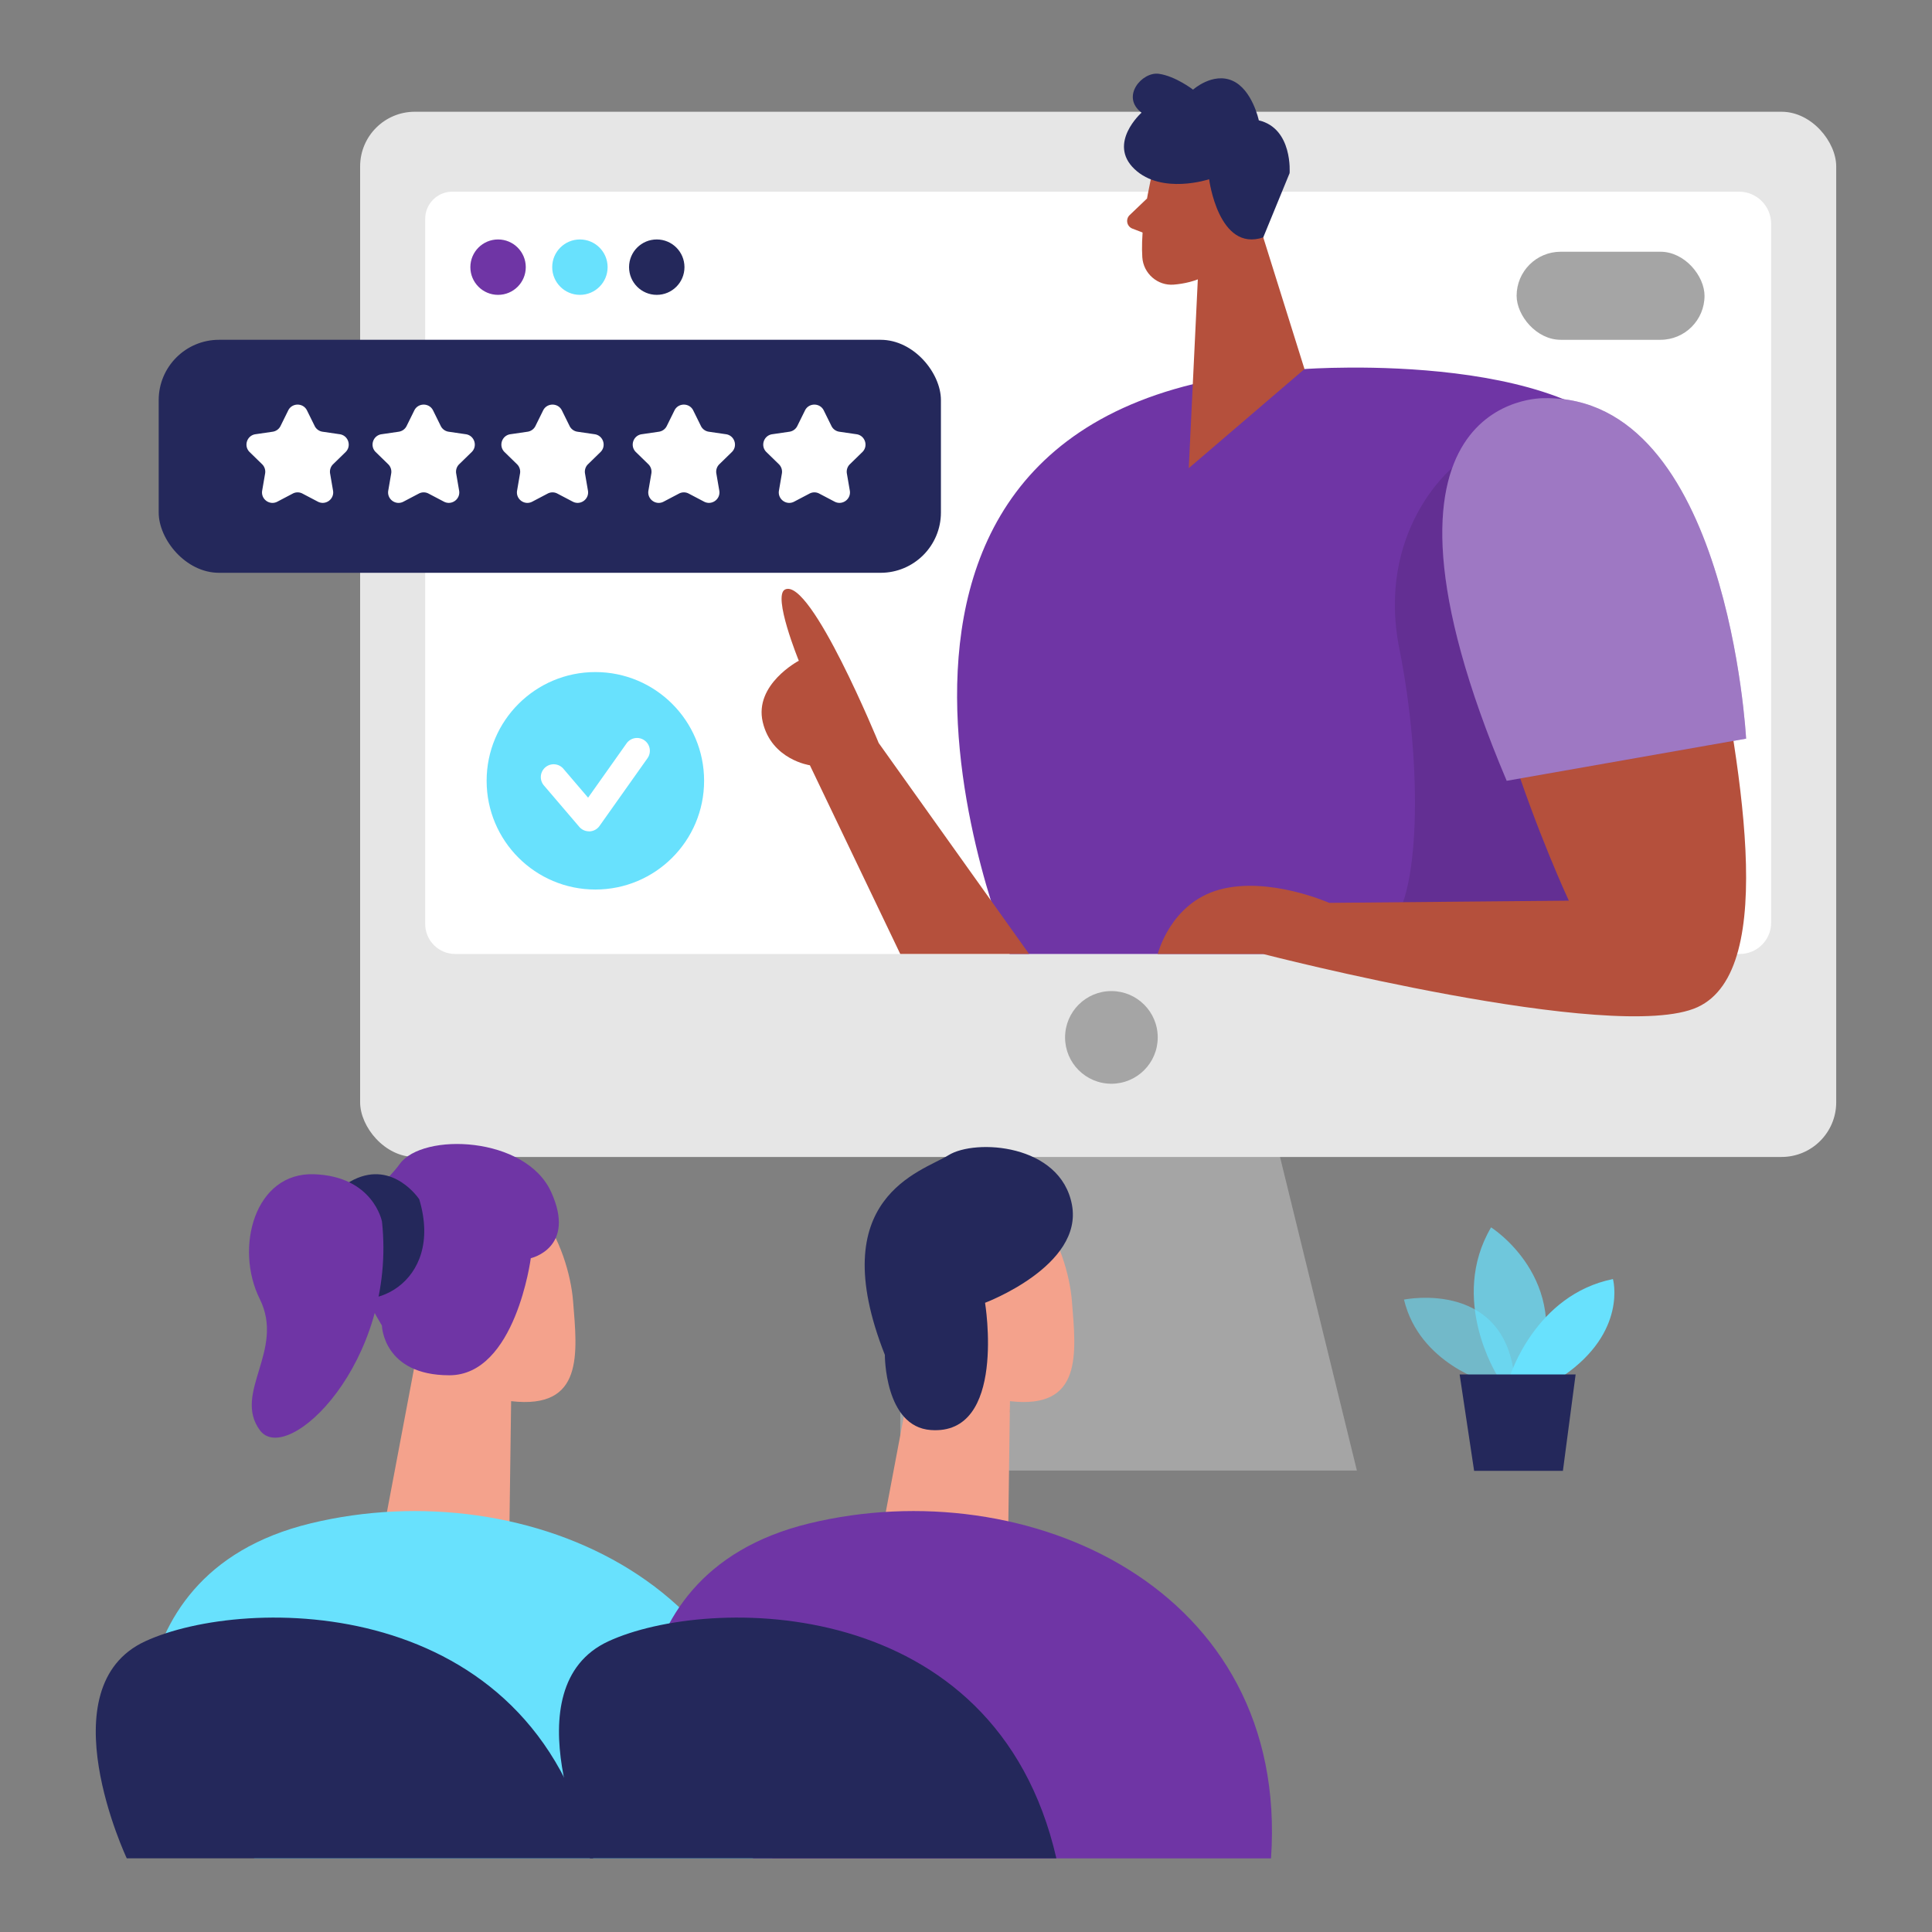 <svg id="_0677_Video_Call_2" xmlns="http://www.w3.org/2000/svg" viewBox="0 0 500 500" class="show_show__wrapper__graphic__5Waiy">
    <rect x="0" y="0" width="500" height="500" fill="#808080" stroke="none"/>
    <defs>
        <style>
            .cls-1{fill:#fff}.cls-3{fill:#f4a28c}.cls-4{fill:#a5a5a5}.cls-7{fill:#b5503c}.cls-10{fill:#68e1fd}.cls-11{fill:#24285b}.cls-12{fill:#6f35a5}
        </style>
    </defs>
    <g id="rate">
        <path class="cls-4" d="m325.32 275.15 25.84 105.42H232.99v-15.1h28.32l-7.49-86.21 71.5-4.11z"/>
        <rect x="93.2" y="28.92" width="382.01" height="270.5" rx="14.15" ry="14.15" style="fill:#e6e6e6"/>
        <path class="cls-1" d="M117.08 49.6h332.96c4.6 0 8.33 3.73 8.33 8.33v180.86c0 4.47-3.63 8.1-8.1 8.1H117.81c-4.29 0-7.77-3.48-7.77-7.77V56.64c0-3.89 3.15-7.04 7.04-7.04Z"/>
        <rect class="cls-11" x="41.07" y="87.94" width="202.44" height="60.3" rx="15.61" ry="15.61"/>
        <circle class="cls-4" cx="287.63" cy="268.48" r="11.99"/>
        <path class="cls-7" d="m296.89 51.33-4.53 4.33a2.112 2.112 0 0 0 .7 3.5l4.79 1.85-.95-9.67Z"/>
        <path class="cls-12" d="M337.6 95.51s74.46-5.56 88.28 25.65c13.82 31.21-17.12 96.46-15.77 125.73h-148.8S199.99 101.81 337.6 95.51Z"/>
        <path class="cls-7" d="M298.97 41.71s-4.02 14.58-3.34 24.89c.28 4.18 3.95 7.4 8.13 7.06 5.19-.42 12.08-2.49 15.18-10.04l6.84-12.17s4.02-7.77-3.26-15.35c-7.27-7.57-21.55-3.4-23.55 5.6Z"/>
        <path class="cls-7" d="m322.43 47.07 15.17 48.44-29.95 25.65 3.1-64.59 11.68-9.5z"/>
        <path class="cls-11" d="M295.43 29.16s-8.88 7.9-1.82 14.6c7.06 6.7 19.31 2.63 19.31 2.63s2.44 18.98 14.01 15.04l6.82-16.62s.88-11.56-7.97-13.66c0 0-1.68-7.97-6.8-10.25-5.12-2.28-10.22 2.3-10.22 2.3s-4.52-3.49-8.85-4.1c-4.33-.61-9.94 5.9-4.48 10.06Z"/>
        <path d="M375.76 121.16s-19.71 16.21-13.59 46.84c6.13 30.63 5.36 65.85-3.06 71.98-8.42 6.13 40.58 12.63 40.58 12.63l12.88-14.17 12.77-8.23-49.59-109.05Z" style="fill:#000001;opacity:.11"/>
        <circle class="cls-10" cx="154.08" cy="202.07" r="28.14"/>
        <path class="cls-7" d="M381.96 123.34c3.04-12.74 17.08-19.51 28.82-13.7 11.66 5.78 25.82 18.57 31.41 46.84 7.99 40.41 18.38 94.4-2.87 104.17-21.25 9.76-112.43-13.76-112.43-13.76h-27.26s3.25-13.23 16.05-16.68 28.31 3.45 28.31 3.45l62.02-.57s-33.27-71.14-24.05-109.75Z"/>
        <path class="cls-12" d="m389.93 202.07 61.96-10.91s-4.68-88.93-52.27-88.11c0 0-52.19-1.48-9.69 99.02Z"/>
        <path d="m389.93 202.07 61.96-10.91s-4.68-88.93-52.27-88.11c0 0-52.19-1.48-9.69 99.02Z" style="opacity:.33;fill:#fff"/>
        <circle class="cls-12" cx="128.9" cy="69.14" r="7.17"/>
        <circle class="cls-10" cx="150.08" cy="69.14" r="7.17"/>
        <circle class="cls-11" cx="169.97" cy="69.14" r="7.17"/>
        <path class="cls-7" d="m232.99 246.89-23.39-48.84s-9.91-1.4-12.2-11.17c-2.3-9.76 9.33-15.88 9.33-15.88s-6.89-16.89-3.54-18.45c6.67-3.1 24.22 39.75 24.22 39.75l38.91 54.58H233Z"/>
        <path class="cls-1" d="m79.45 106.22 1.99 4.03c.39.8 1.16 1.35 2.04 1.48l4.45.65c2.22.32 3.11 3.06 1.5 4.62l-3.22 3.14c-.64.62-.93 1.52-.78 2.4l.76 4.43c.38 2.21-1.94 3.9-3.93 2.86l-3.98-2.09c-.79-.42-1.73-.42-2.52 0l-3.98 2.09c-1.99 1.05-4.31-.64-3.93-2.86l.76-4.43c.15-.88-.14-1.78-.78-2.4L64.61 117c-1.61-1.57-.72-4.3 1.5-4.62l4.45-.65c.88-.13 1.65-.68 2.04-1.48l1.99-4.03c.99-2.01 3.87-2.01 4.86 0ZM112.08 106.22l1.99 4.03c.39.8 1.16 1.35 2.04 1.48l4.45.65c2.22.32 3.11 3.06 1.5 4.62l-3.22 3.14c-.64.62-.93 1.52-.78 2.4l.76 4.43c.38 2.21-1.94 3.9-3.93 2.86l-3.98-2.09c-.79-.42-1.73-.42-2.52 0l-3.98 2.09c-1.99 1.05-4.31-.64-3.93-2.86l.76-4.43c.15-.88-.14-1.78-.78-2.4L97.24 117c-1.61-1.57-.72-4.3 1.5-4.62l4.45-.65c.88-.13 1.65-.68 2.04-1.48l1.99-4.03c.99-2.01 3.87-2.01 4.86 0ZM145.42 106.22l1.99 4.03c.39.8 1.16 1.35 2.04 1.48l4.45.65c2.22.32 3.11 3.06 1.5 4.62l-3.22 3.14c-.64.62-.93 1.52-.78 2.4l.76 4.43c.38 2.21-1.94 3.9-3.93 2.86l-3.98-2.09c-.79-.42-1.73-.42-2.52 0l-3.98 2.09c-1.99 1.05-4.31-.64-3.93-2.86l.76-4.43c.15-.88-.14-1.78-.78-2.4l-3.22-3.14c-1.61-1.57-.72-4.3 1.5-4.62l4.45-.65c.88-.13 1.65-.68 2.04-1.48l1.99-4.03c.99-2.01 3.87-2.01 4.86 0ZM179.41 106.22l1.99 4.03c.39.8 1.16 1.35 2.04 1.48l4.45.65c2.22.32 3.11 3.06 1.5 4.62l-3.22 3.14c-.64.62-.93 1.52-.78 2.4l.76 4.43c.38 2.21-1.94 3.9-3.93 2.86l-3.98-2.09c-.79-.42-1.73-.42-2.52 0l-3.98 2.09c-1.99 1.05-4.31-.64-3.93-2.86l.76-4.43c.15-.88-.14-1.78-.78-2.4l-3.22-3.14c-1.61-1.57-.72-4.3 1.5-4.62l4.45-.65c.88-.13 1.65-.68 2.04-1.48l1.99-4.03c.99-2.01 3.87-2.01 4.86 0ZM213.19 106.22l1.99 4.03c.39.8 1.16 1.35 2.04 1.48l4.45.65c2.22.32 3.11 3.06 1.5 4.62l-3.22 3.14c-.64.62-.93 1.52-.78 2.4l.76 4.43c.38 2.21-1.94 3.9-3.93 2.86l-3.98-2.09c-.79-.42-1.73-.42-2.52 0l-3.98 2.09c-1.99 1.05-4.31-.64-3.93-2.86l.76-4.43c.15-.88-.14-1.78-.78-2.4l-3.22-3.14c-1.61-1.57-.72-4.3 1.5-4.62l4.45-.65c.88-.13 1.65-.68 2.04-1.48l1.99-4.03c.99-2.01 3.87-2.01 4.86 0ZM152.45 215.15c-.97 0-1.89-.42-2.53-1.16l-9.16-10.72a3.314 3.314 0 0 1 .37-4.68 3.314 3.314 0 0 1 4.68.37l6.39 7.48 9.95-14.05a3.32 3.32 0 0 1 4.63-.79c1.5 1.06 1.85 3.13.79 4.63l-12.42 17.53c-.59.84-1.54 1.35-2.56 1.4h-.15Z"/>
        <rect class="cls-4" x="392.5" y="65.15" width="48.63" height="22.79" rx="11.4" ry="11.4"/>
    </g>
    <g id="person2">
        <path class="cls-3" d="m98.84 398.19 9.29-49.18s-15.81-32.49 6.59-41.72c22.39-9.22 32.49 15.81 33.59 29.42s2.85 28.1-16.03 25.91l-.51 37.76-32.93-2.2Z"/>
        <path class="cls-10" d="M38.69 467.57s-14.49-59.72 41.72-73.33 124.27 16.64 119.44 86.7H65.91l-27.22-13.37Z"/>
        <path class="cls-11" d="M32.81 480.94s-20.91-44.33 4.78-56.18c25.69-11.86 100.12-12.78 115.92 56.18H32.81Z"/>
        <path class="cls-12" d="M98.84 343.08s.33 12.84 17.45 12.84 21.08-30.3 21.08-30.3 11.86-2.63 5.27-17.13c-6.59-14.49-33.26-15.48-39.19-7.25s-20.75 15.15-4.61 41.82Z"/>
        <path class="cls-11" d="M108.5 310.37s-6.68-10.13-16.95-5.07c-10.27 5.07-14.22 20.57-5.44 28.19 8.78 7.61 28.98-1.17 22.39-23.12Z"/>
        <path class="cls-12" d="M98.84 316.08s-2.23-11.65-17.58-12.19c-15.35-.54-20.62 19.04-14.03 32.3s-7.03 24.27 0 33.92c7.03 9.65 35.57-17.58 31.62-54.02Z"/>
    </g>
    <g id="plant">
        <path d="M385.36 357.91s-18.02-4.84-22.01-21.58c0 0 27.87-5.75 28.78 23.03l-6.77-1.45Z" style="fill:#68e1fd;opacity:.58"/>
        <path d="M387.56 356.11s-12.66-19.83-1.67-38.47c0 0 21.26 13.38 11.95 38.47h-10.28Z" style="opacity:.73;fill:#68e1fd"/>
        <path class="cls-10" d="M390.8 356.11s6.56-21.03 26.63-25.09c0 0 3.82 13.62-12.9 25.09H390.8Z"/>
        <path class="cls-11" d="m377.75 355.7 3.75 24.95h22.98l3.29-24.95h-30.02z"/>
    </g>
    <g id="person1">
        <path class="cls-3" d="m227.94 398.19 9.29-49.18s-15.81-32.49 6.59-41.72c22.39-9.22 32.49 15.81 33.59 29.42 1.1 13.61 2.85 28.1-16.03 25.91l-.51 37.76-32.93-2.2Z"/>
        <path class="cls-11" d="M229 350.66s-.08 18.54 11.86 19.43c19.76 1.48 14.07-32.93 14.07-32.93s25.45-9.55 22.49-25.36c-2.96-15.81-25.03-17.13-31.94-12.84-6.92 4.28-32.6 10.87-16.47 51.7Z"/>
        <path class="cls-12" d="M167.78 467.57s-14.49-59.72 41.72-73.33 124.27 16.64 119.44 86.7H195.01l-27.22-13.37Z"/>
        <path class="cls-11" d="M152.69 480.94s-20.91-44.33 4.78-56.18c25.69-11.86 100.12-12.78 115.92 56.18h-120.7Z"/>
    </g>
</svg>
